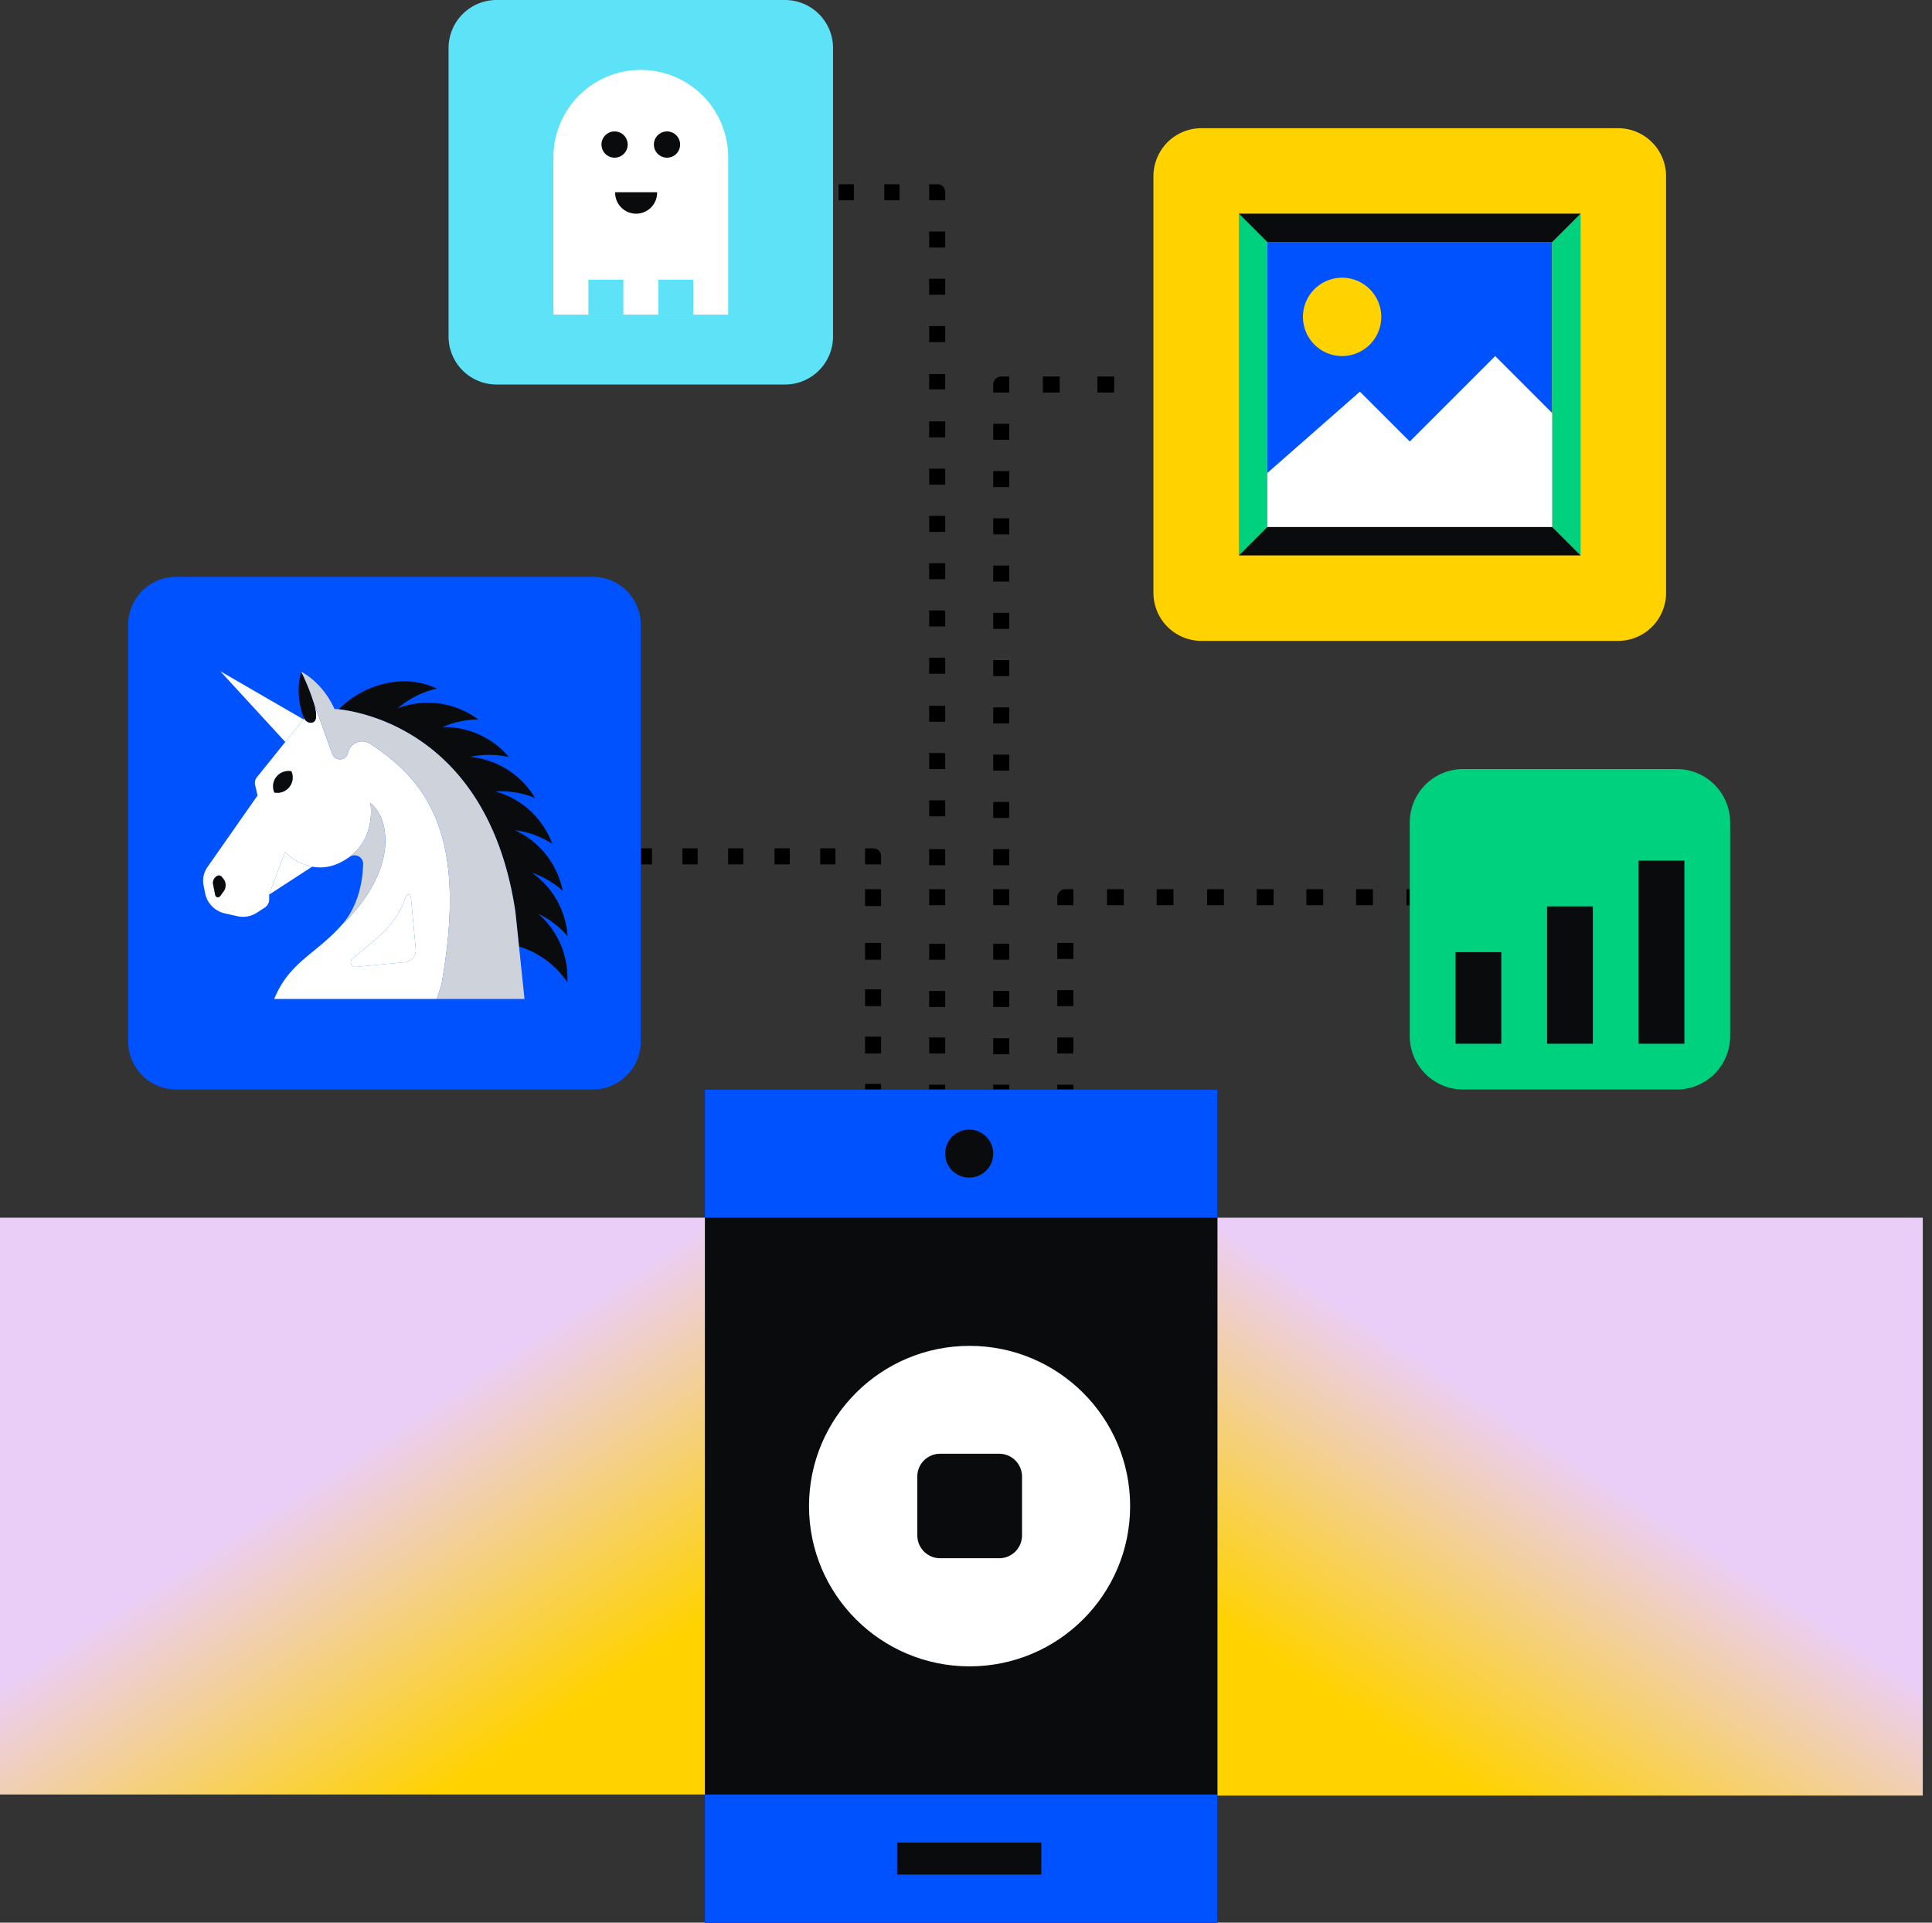 <svg width="201" height="200" fill="none" xmlns="http://www.w3.org/2000/svg"><rect width="100%" height="100%" fill="#333333" stroke="none"/><path fill-rule="evenodd" clip-rule="evenodd" d="M87.25 19.166h1.584v1.667H87.25v-1.667Zm6.334 0H92v1.667h1.584v-1.667Zm3.916 0h-.833v1.667h1.666v-.834c0-.5-.333-.833-.833-.833Zm-.833 4.917v1.666h1.666v-1.666h-1.666Zm0 6.583v-1.667h1.666v1.667h-1.666Zm0 3.25v1.667h1.666v-1.667h-1.666Zm0 6.583v-1.583h1.666v1.583h-1.666Zm0 3.334v1.666h1.666v-1.666h-1.666Zm0 6.583v-1.667h1.666v1.667h-1.666Zm0 3.25v1.667h1.666v-1.667h-1.666Zm0 6.583v-1.666h1.666v1.666h-1.666Zm0 3.25v1.667h1.666v-1.667h-1.666Zm0 6.584v-1.667h1.666v1.667h-1.666Zm0 3.333v1.667h1.666v-1.667h-1.666Zm0 6.583v-1.666h1.666v1.666h-1.666Zm0 3.25v1.667h1.666v-1.667h-1.666Zm0 6.75v-1.666h1.666v1.666h-1.666Zm0 2.5v1.667h1.666v-1.667h-1.666Zm0 7.334v-1.667h1.666v1.667h-1.666Zm0 3.25v1.666h1.666v-1.666h-1.666Zm0 6.5v-1.667h1.666v1.667h-1.666Zm0 3.25v1.666h1.666v-1.666h-1.666Zm6.666-72v-.834c0-.5.417-.833.834-.833H105v1.667H103.333Zm6.917-1.667h-1.75v1.667h1.75v-1.667Zm3.917 0h1.75v1.667h-1.75v-1.667Zm-10.834 4.917v1.666H105v-1.666h-1.667Zm0 6.583v-1.667H105v1.667h-1.667Zm0 3.25v1.667H105v-1.667h-1.667Zm0 6.583v-1.666H105v1.666h-1.667Zm0 3.25v1.667H105v-1.667h-1.667Zm0 6.584v-1.667H105v1.667h-1.667Zm0 3.25v1.666H105v-1.666h-1.667Zm0 6.583v-1.667H105v1.667h-1.667Zm0 3.25v1.667H105v-1.667h-1.667Zm0 6.583v-1.666H105v1.666h-1.667Zm0 2.5v1.667H105v-1.667h-1.667Zm0 7.334v-1.667H105v1.667h-1.667Zm0 3.25v1.666H105v-1.666h-1.667Zm0 6.583v-1.667H105v1.667h-1.667Zm0 3.167v1.666H105v-1.666h-1.667ZM90 88.249h.833c.5 0 .834.334.834.834v.833H90v-1.667Zm-3.083 0h-1.583v1.667h1.583v-1.667Zm-6.334 0h1.584v1.667h-1.584v-1.667Zm-3.25 0H75.75v1.667h1.584v-1.667Zm-6.333 0h1.584v1.667H71v-1.667Zm-3.167 0H66.25v1.667h1.583v-1.667ZM90 92.5h1.667v1.75H90V92.5Zm1.667 5.584H90v1.75h1.667v-1.75ZM90 102.916h1.667v1.75H90v-1.75Zm1.667 4.917H90v1.75h1.667v-1.75ZM90 112.749h1.667v1.75H90v-1.75Zm20-19.416v.833H111.667v-1.667h-.834a.835.835 0 0 0-.833.834Zm5.167-.834h1.75v1.667h-1.75v-1.667Zm6.917 0h-1.75v1.667h1.75v-1.667Zm3.499 0h1.751v1.667h-1.751v-1.667Zm6.917 0h-1.75v1.667h1.75v-1.667Zm3.416 0h1.75v1.667h-1.75v-1.667Zm6.917 0h-1.75v1.667h1.75v-1.667Zm3.5 0h1.75v1.667h-1.75v-1.667ZM110 98.083v1.666h1.667v-1.666H110Zm0 6.583v-1.667h1.667v1.667H110Zm0 3.25v1.667h1.667v-1.667H110Zm0 6.583v-1.666h1.667v1.666H110Z" fill="#000"/><path d="M73.333 113.334h53.334v86.667H73.333v-86.667Z" fill="#0A0B0D"/><path d="M73.333 113.334h53.334v13.333H73.333v-13.333ZM73.333 186.666h53.334v13.333H73.333v-13.333Z" fill="#0052FF"/><path d="M103.333 120a2.5 2.5 0 1 1-5 0 2.5 2.5 0 0 1 5 0Z" fill="#0A0B0D"/><path d="M0 126.666h73.333v60H0v-60Z" fill="url(#a)"/><path d="M93.333 191.666h15v3.333h-15v-3.333Z" fill="#0A0B0D"/><path d="M46.667 5a5 5 0 0 1 5-5h30a5 5 0 0 1 5 5v30a5 5 0 0 1-5 5h-30a5 5 0 0 1-5-5V5Z" fill="#5DE2F8"/><path d="M75.757 16.364a9.09 9.09 0 1 1-18.181 0 9.09 9.09 0 0 1 18.181 0Z" fill="#fff"/><path d="M57.576 16.818h18.181v15.91H57.576v-15.91Z" fill="#fff"/><path d="M65.303 15a1.364 1.364 0 1 1-2.727 0 1.364 1.364 0 0 1 2.727 0ZM70.757 15a1.364 1.364 0 1 1-2.727 0 1.364 1.364 0 0 1 2.727 0Z" fill="#0A0B0D"/><path d="M61.212 29.092h3.636v3.636h-3.636v-3.636ZM68.485 29.092h3.636v3.636h-3.636v-3.636Z" fill="#5DE2F8"/><path fill-rule="evenodd" clip-rule="evenodd" d="M64 20a2.182 2.182 0 1 0 4.363 0H64Z" fill="#0A0B0D"/><path d="M13.333 65a5 5 0 0 1 5-5h43.334a5 5 0 0 1 5 5v43.333a5 5 0 0 1-5 5H18.333a5 5 0 0 1-5-5V65Z" fill="#0052FF"/><path d="M58.988 100.8c.048.467.06.928.036 1.384a9.328 9.328 0 0 0-5.026-3.725l-.377-3.604C50.881 76.41 37.834 74.07 35.246 73.784c2.186-2.227 5.72-3.513 8.92-2.63.454.126.888.282 1.301.47a9.366 9.366 0 0 0-4.083 2.052 8.793 8.793 0 0 1 8.376 1.165 9.344 9.344 0 0 0-3.71.795 8.785 8.785 0 0 1 6.906 3.12 9.368 9.368 0 0 0-4.062-.02 8.783 8.783 0 0 1 5.978 3.15c.3.36.566.737.797 1.128a9.373 9.373 0 0 0-4.133-.687 8.791 8.791 0 0 1 5.34 4.193c.232.41.425.83.58 1.255a9.38 9.38 0 0 0-3.899-1.42 8.788 8.788 0 0 1 4.608 4.976c.162.441.287.885.375 1.331a9.328 9.328 0 0 0-3.196-1.878 8.776 8.776 0 0 1 3.704 6.596 9.317 9.317 0 0 0-3.057-2.329 8.789 8.789 0 0 1 2.997 5.749Z" fill="#0A0B0D"/><path d="M36.366 77.893c-.058.105-.105.22-.139.34l-.038.135a.846.846 0 0 1-.002 0l.038-.134c.033-.122.08-.236.14-.341ZM36.57 77.61ZM37.134 77.227Z" fill="#CED2DB"/><path d="M46.448 89.089c-.002-.002-.002-.005-.002-.007-.017-.115-.039-.227-.06-.34a24.945 24.945 0 0 0-.136-.663 2.96 2.96 0 0 0-.045-.21l-.058-.238c-.016-.065-.03-.127-.047-.189a20.959 20.959 0 0 0-.358-1.226c-.031-.093-.065-.184-.096-.275-.067-.193-.136-.38-.21-.565-.036-.091-.071-.184-.11-.275l-.114-.27a17.335 17.335 0 0 0-.497-1.028 13.461 13.461 0 0 0-.41-.728 8.313 8.313 0 0 0-.291-.46 4.68 4.68 0 0 0-.15-.227c-.05-.074-.1-.148-.153-.222a4.48 4.48 0 0 0-.158-.217 14.29 14.29 0 0 0-1.007-1.227 15.466 15.466 0 0 0-.919-.935c-.062-.06-.126-.117-.19-.177a12.712 12.712 0 0 0-.392-.348 13.664 13.664 0 0 0-.4-.337 17.86 17.86 0 0 0-.411-.329l-.21-.16a20.65 20.65 0 0 0-.647-.475c-.14-.1-.284-.198-.43-.298-.145-.1-.293-.198-.443-.296a1.595 1.595 0 0 0-.404-.186 1.443 1.443 0 0 0-.746-.022.853.853 0 0 0-.113.03 1.466 1.466 0 0 0-.408.196.54.54 0 0 0-.097.07 1.4 1.4 0 0 0-.165.153 1.372 1.372 0 0 0-.205.284c-.058.105-.105.22-.139.341l-.038.134a.845.845 0 0 1-.217.38.865.865 0 0 1-1.177.028.81.81 0 0 1-.129-.153.798.798 0 0 1-.097-.19l-1.967-5.454c.012.036.022.072.031.108a5.674 5.674 0 0 1 .12.444c.01.033.016.067.023.1.02.079.034.155.046.23a4.138 4.138 0 0 1 .043.271c.007.072.014.14.017.208a1.5 1.5 0 0 1-.003.234c-.005.045-.01.088-.017.129l-.014.071c-.014.048-.029.096-.05.136l-.014.026a.44.44 0 0 1-.096.122.379.379 0 0 1-.162.086.703.703 0 0 1-.714-.191c-.014-.014-.026-.029-.038-.04a.742.742 0 0 1-.062-.08c-.043-.059-.064-.102-.064-.102l-.079.1-.943 1.177-.945 1.176-.002-.002-2.96 3.682a.927.927 0 0 0-.178.785l.253 1.1-5.217 7.455a2.472 2.472 0 0 0-.398 1.895l.162.819a2.67 2.67 0 0 0 2.028 2.088l1.306.298a2.67 2.67 0 0 0 2.052-.363l.821-.532c.284-.186.456-.501.456-.84v-.51l1.646-4.423c.177.177 1.253 1.222 2.823 1.518.843.16 1.826.105 2.89-.415.198-.096.385-.2.561-.308l.172-.11h.002c.098-.064.189-.128.28-.198a2.19 2.19 0 0 0 .164-.129.335.335 0 0 0 .057-.047c.063-.048.12-.098.177-.153.002.002.007-.002.01-.007.069-.06.133-.124.195-.186.043-.043.086-.086.127-.132.043-.043.08-.088.12-.13a5.18 5.18 0 0 0 .32-.408c.094-.137.185-.278.266-.416.081-.14.153-.282.22-.422.415-.895.537-1.788.558-2.459.02-.663-.064-1.104-.064-1.104h.002l.002.002a1.203 1.203 0 0 1 .1.076 1.864 1.864 0 0 1 .196.184c.091.088.194.205.299.349a4.38 4.38 0 0 1 .601 1.115c.157.419.282.925.334 1.531.02.2.029.413.029.637a8.15 8.15 0 0 1-.2 1.783 8.909 8.909 0 0 1-.282 1.012c-.01.033-.022.064-.034.097a10.85 10.85 0 0 1-.341.862c-.136.31-.286.61-.444.9-.155.288-.32.565-.49.83-.04.07-.083.136-.128.203a6.896 6.896 0 0 1-.207.308 16.43 16.43 0 0 1-2.043 2.432l-.096.093a3.57 3.57 0 0 1-.155.143c-.005.007-.01.01-.014.014h-.002l-.013.012c-.052.064-.107.126-.162.188-2.682 2.995-5.37 3.759-6.951 7.613h16.92l.49-1.563c.989-5.565 1.082-9.858.509-13.261ZM23.265 92.72l-.366.499a.287.287 0 0 1-.51-.115l-.217-1.1a.837.837 0 0 1 .39-.88.402.402 0 0 1 .52.093l.159.198c.3.379.31.916.024 1.305Zm6.834-10.846c-.387.48-.99.678-1.556.565a1.6 1.6 0 0 1 .217-1.639 1.592 1.592 0 0 1 1.556-.566c.232.528.17 1.16-.217 1.64Zm12.022 18.217-5.097.487c-.468.043-.716-.539-.36-.845 1.188-1.028 2.508-1.961 3.828-3.434.85-.95 1.393-2.023 1.74-3.073.09-.272.489-.23.515.06l.506 5.438a1.255 1.255 0 0 1-1.132 1.367Z" fill="#fff"/><path d="M23.24 91.417c.301.38.31.916.025 1.305l-.366.499a.287.287 0 0 1-.51-.115l-.217-1.1a.837.837 0 0 1 .39-.88.403.403 0 0 1 .52.093l.159.198ZM28.543 82.44a1.6 1.6 0 0 1 .217-1.639 1.592 1.592 0 0 1 1.556-.565 1.595 1.595 0 0 1-1.773 2.205ZM29.681 77.183l-.002-.002.945-1.177.017-.019.928-1.155-.942 1.177-.945 1.176ZM32.633 73.086c-.017-.05-.031-.102-.048-.152l.017.045c.012.036.022.072.031.107ZM35.671 96.086c-.005.007-.01.01-.014.014.004-.004.007-.01.012-.014h.002ZM36.189 78.368a.846.846 0 0 1-.002 0l.038-.134a1.486 1.486 0 0 1 .002 0l-.038.134ZM36.57 77.61ZM37.134 77.227ZM38.534 83.533h-.004v-.004l.004.004ZM38.79 92.076ZM39.127 84.14a3.84 3.84 0 0 0-.299-.349c.09.088.194.205.298.348ZM39.234 91.178ZM39.728 85.254ZM39.714 89.887ZM39.89 89.207a8.31 8.31 0 0 0 .198-1.783 7.714 7.714 0 0 0 .002 0c0 .611-.071 1.208-.2 1.783ZM36.664 99.735c1.188-1.029 2.508-1.962 3.828-3.434.85-.95 1.393-2.024 1.74-3.074.09-.272.488-.229.515.06l.506 5.438a1.256 1.256 0 0 1-1.132 1.368l-5.097.487c-.468.042-.716-.54-.36-.845ZM32.473 90.154l-1.792 1.165-2.677 1.74 1.646-4.422c.177.176 1.253 1.222 2.823 1.517Z" fill="#fff"/><path d="M32.884 74.441a1.818 1.818 0 0 1-.021.26l-.015.072c-.014.048-.029.095-.05.136l-.014.026a.442.442 0 0 1-.096.122.38.38 0 0 1-.162.086.703.703 0 0 1-.714-.191c-.014-.014-.026-.029-.038-.04a1.246 1.246 0 0 1-.062-.08c-.04-.06-.062-.102-.062-.102h-.002c-.046-.105-1.048-2.312-.303-4.85 0 0 .386.781.77 1.74l.473 1.31v.003l.014.045c.012.036.022.072.031.108a5.701 5.701 0 0 1 .12.444l.023.1c.02.079.034.155.046.229a4.267 4.267 0 0 1 .043.272c.007.072.014.14.017.208.002.035.002.069.002.102ZM23.265 92.722l-.366.499a.287.287 0 0 1-.51-.115l-.217-1.1a.837.837 0 0 1 .39-.88.403.403 0 0 1 .52.093l.159.198c.3.38.31.916.024 1.305Z" fill="#0A0B0D"/><path d="M40.09 87.424c0 .61-.071 1.207-.2 1.782a8.84 8.84 0 0 1-.282 1.012 18.66 18.66 0 0 1-.241.647 11.654 11.654 0 0 1-.578 1.212c-.154.289-.319.566-.488.83-.043.068-.086.137-.13.204a6.9 6.9 0 0 1-.207.307 16.44 16.44 0 0 1-2.043 2.432l-.095.093c-.072.07-.124.117-.155.143-.005.008-.01.01-.014.015l.012-.015c1.694-2.035 2.069-4.58 2.11-6.2a.884.884 0 0 0-1.366-.768l-.315.203a4.87 4.87 0 0 0 .28-.198c.057-.04.111-.084.164-.129a.344.344 0 0 0 .057-.048c.06-.045.12-.097.177-.152a3.622 3.622 0 0 0 .205-.193c.045-.044.088-.087.127-.132.043-.043.08-.088.119-.131a2.76 2.76 0 0 0 .112-.134c.038-.045.074-.09.105-.136.038-.045.072-.09.103-.138.1-.136.188-.275.267-.416a5.1 5.1 0 0 0 .22-.422c.417-.895.541-1.79.558-2.458a5.731 5.731 0 0 0-.062-1.102v-.003l.002.003a1.249 1.249 0 0 1 .1.076 1.888 1.888 0 0 1 .196.184c.09.088.193.205.298.348.036.048.072.1.11.153.172.25.346.568.492.962.157.42.281.925.334 1.532.019.2.029.412.029.637Z" fill="#CED2DB"/><path d="M30.099 81.875c-.387.48-.99.678-1.556.566a1.6 1.6 0 0 1 .217-1.64 1.592 1.592 0 0 1 1.556-.565c.232.527.17 1.16-.217 1.64Z" fill="#0A0B0D"/><path d="m22.92 69.824 6.759 7.357.002.003 1.888-2.353-8.648-5.007Z" fill="#fff"/><path d="M45.94 102.35c.987-5.565 1.08-9.858.508-13.261-.003-.003-.003-.005-.003-.007a7.67 7.67 0 0 0-.06-.34c-.011-.078-.028-.154-.042-.23-.029-.146-.06-.29-.093-.433-.012-.071-.029-.14-.046-.21l-.057-.238a2.405 2.405 0 0 0-.048-.189c-.052-.21-.107-.415-.17-.618a10.198 10.198 0 0 0-.188-.608c-.028-.094-.062-.184-.095-.275-.067-.193-.136-.38-.21-.566a5.542 5.542 0 0 0-.11-.274l-.114-.27a10.457 10.457 0 0 0-.241-.522 8.415 8.415 0 0 0-.127-.255 6.134 6.134 0 0 0-.129-.251c-.086-.167-.176-.33-.27-.49-.045-.08-.093-.16-.14-.238a8.276 8.276 0 0 0-.291-.46 4.633 4.633 0 0 0-.15-.227c-.05-.074-.1-.148-.153-.222a4.533 4.533 0 0 0-.158-.217 14.29 14.29 0 0 0-1.007-1.227c-.234-.26-.477-.51-.728-.754-.064-.062-.126-.124-.19-.181a4.314 4.314 0 0 0-.192-.177c-.064-.06-.129-.117-.193-.174a4.353 4.353 0 0 0-.198-.174 10.54 10.54 0 0 0-.4-.337 17.336 17.336 0 0 0-.411-.33l-.21-.159a20.65 20.65 0 0 0-1.076-.773c-.146-.1-.294-.198-.444-.296a1.59 1.59 0 0 0-.404-.186 1.441 1.441 0 0 0-.747-.022.856.856 0 0 0-.112.029.64.64 0 0 0-.107.038 1.153 1.153 0 0 0-.205.098.574.574 0 0 0-.096.06.536.536 0 0 0-.098.071.73.73 0 0 0-.08.07.693.693 0 0 0-.084.083c-.081.083-.15.179-.206.284-.06.105-.107.22-.14.341l-.039.134a.945.945 0 0 1-.086.212.91.91 0 0 1-.128.167.865.865 0 0 1-1.177.029.894.894 0 0 1-.224-.344l-1.983-5.498v-.002a17.44 17.44 0 0 0-.473-1.31c-.384-.96-.77-1.74-.77-1.74s2.147.995 3.455 3.866c0 0 .157.007.446.036 2.587.286 15.636 2.625 18.375 21.071l.377 3.604.57 5.455h-9.12l.492-1.563Z" fill="#CED2DB"/><path d="M120 18.334a5 5 0 0 1 5-5h43.333a5 5 0 0 1 5 5v43.333a5 5 0 0 1-5 5H125a5 5 0 0 1-5-5V18.334Z" fill="#FFD200"/><path d="M131.852 25.186h29.629v29.63h-29.629v-29.63Z" fill="#0052FF"/><path d="m131.852 25.186-2.963-2.963v35.555l2.963-2.963v-29.63ZM161.481 54.814l2.963 2.963V22.222l-2.963 2.963v29.63Z" fill="#00D17F"/><path d="m161.481 25.186 2.963-2.963h-35.555l2.963 2.963h29.629ZM131.852 54.814l-2.963 2.963h35.555l-2.963-2.963h-29.629Z" fill="#0A0B0D"/><path d="m146.667 45.926-5.186-5.185-9.629 8.46v5.614h29.629V42.963l-5.926-5.926-8.888 8.889Z" fill="#fff"/><path d="M143.703 32.963a4.074 4.074 0 1 1-8.148 0 4.074 4.074 0 0 1 8.148 0Z" fill="#FFD200"/><path d="M146.667 85.556A5.555 5.555 0 0 1 152.222 80h22.222A5.555 5.555 0 0 1 180 85.556v22.222a5.555 5.555 0 0 1-5.556 5.555h-22.222a5.555 5.555 0 0 1-5.555-5.555V85.556Z" fill="#00D17F"/><path d="M151.428 99.047h4.762v9.524h-4.762v-9.524ZM160.952 94.285h4.762v14.286h-4.762V94.285ZM170.476 89.523h4.762v19.048h-4.762V89.523Z" fill="#0A0B0D"/><path d="M100.871 173.339c9.222 0 16.705-7.467 16.705-16.67 0-9.202-7.483-16.669-16.705-16.669-9.222 0-16.704 7.467-16.704 16.669 0 9.203 7.482 16.67 16.704 16.67Z" fill="#fff"/><path d="M97.816 151.223h6.133a2.375 2.375 0 0 1 2.38 2.374v6.12a2.376 2.376 0 0 1-2.38 2.375h-6.133a2.376 2.376 0 0 1-2.38-2.375v-6.12c-.011-1.301 1.053-2.374 2.38-2.374Z" fill="#0A0B0D"/><path d="M200.04 126.668h-73.373v60.109h73.373v-60.109Z" fill="url(#b)"/><defs><linearGradient id="a" x1="82.101" y1="194.999" x2="26.018" y2="109.583" gradientUnits="userSpaceOnUse"><stop offset=".264" stop-color="#FFD200"/><stop offset=".602" stop-color="#EBCEF8"/></linearGradient><linearGradient id="b" x1="117.894" y1="195.126" x2="174.108" y2="109.619" gradientUnits="userSpaceOnUse"><stop offset=".264" stop-color="#FFD200"/><stop offset=".602" stop-color="#EBCEF8"/></linearGradient></defs></svg>